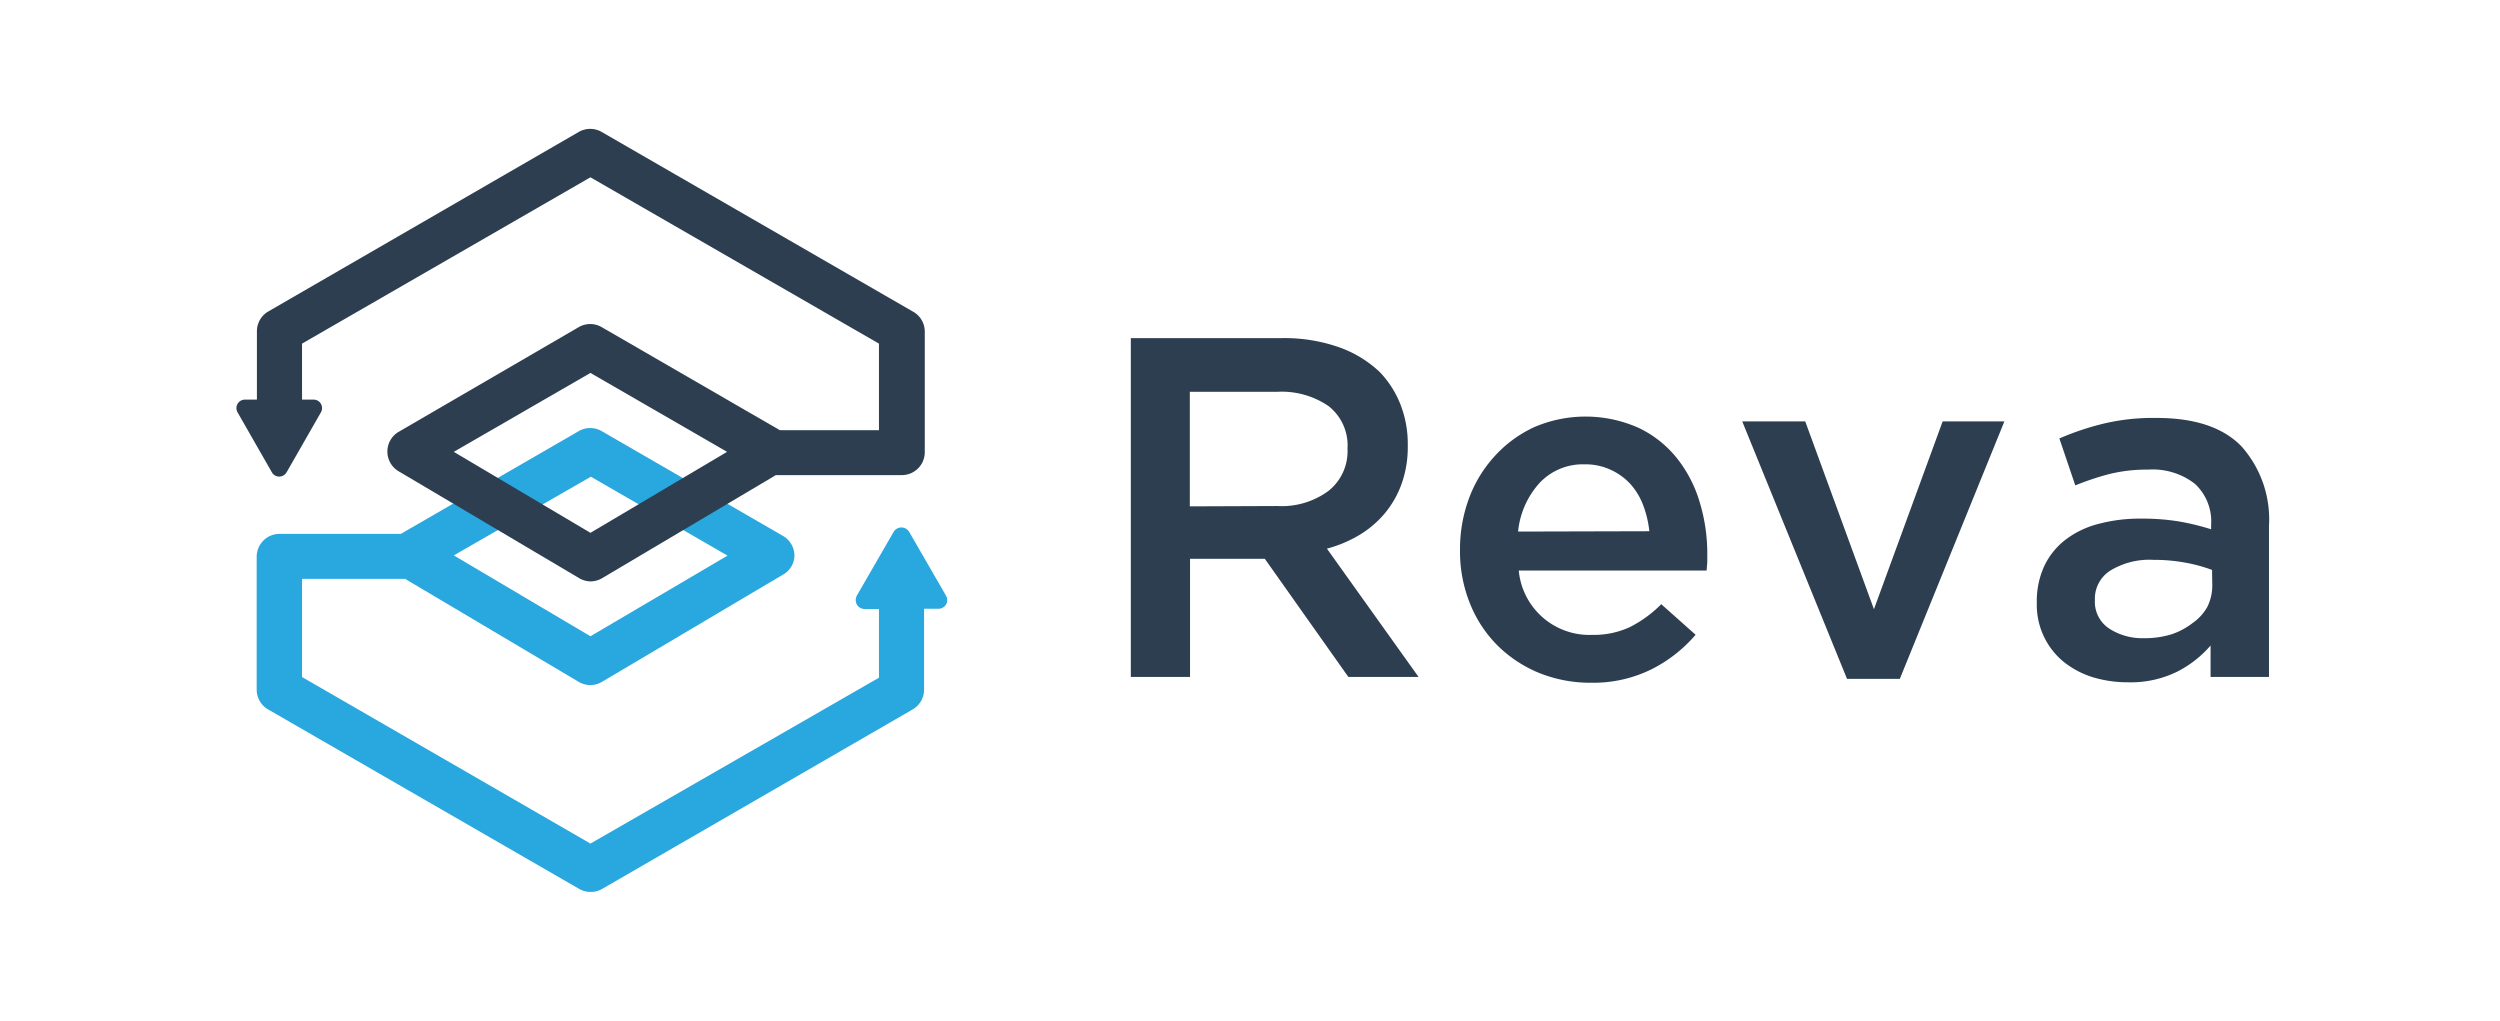 <svg id="Layer_1" data-name="Layer 1" xmlns="http://www.w3.org/2000/svg" viewBox="0 0 218.27 89.13"><defs><style>.cls-1{fill:#2c3e50;}.cls-2{fill:#29a7df;}</style></defs><title>logo</title><path class="cls-1" d="M98.73,29.52h13.19a14.43,14.43,0,0,1,4.94.78,10,10,0,0,1,3.6,2.18,8.57,8.57,0,0,1,1.81,2.83,9.43,9.43,0,0,1,.64,3.55v.08a9.6,9.6,0,0,1-.53,3.28,8.59,8.59,0,0,1-1.46,2.58,8.87,8.87,0,0,1-2.22,1.9,11,11,0,0,1-2.85,1.2l8,11.2h-6.13l-7.29-10.31h-6.53V59.1H98.73Zm12.79,14.66A6.88,6.88,0,0,0,116,42.85a4.42,4.42,0,0,0,1.65-3.63v-.09A4.36,4.36,0,0,0,116,35.46a7.24,7.24,0,0,0-4.53-1.25h-7.59v10Z"/><path class="cls-1" d="M138.92,59.61a12,12,0,0,1-4.5-.84,11.19,11.19,0,0,1-3.63-2.37,10.85,10.85,0,0,1-2.43-3.66,12.16,12.16,0,0,1-.89-4.71V48a12.77,12.77,0,0,1,.8-4.53,11.21,11.21,0,0,1,2.27-3.69,10.69,10.69,0,0,1,3.44-2.5,11.36,11.36,0,0,1,9.07.07,9.47,9.47,0,0,1,3.33,2.62,11.25,11.25,0,0,1,2,3.82,15.4,15.4,0,0,1,.68,4.59c0,.22,0,.45,0,.69l-.06.74h-16.4A6.19,6.19,0,0,0,139,55.43a7.5,7.5,0,0,0,3.3-.68,10.5,10.5,0,0,0,2.74-2l3,2.67a12.41,12.41,0,0,1-3.82,3A11.5,11.5,0,0,1,138.92,59.61ZM144,46.38a9.1,9.1,0,0,0-.55-2.3,5.82,5.82,0,0,0-1.14-1.86A5.4,5.4,0,0,0,140.59,41a5.25,5.25,0,0,0-2.26-.46,5.18,5.18,0,0,0-3.91,1.62,7.41,7.41,0,0,0-1.88,4.25Z"/><path class="cls-1" d="M152.11,36.79h5.5l6,16.4,6-16.4H175l-9.13,22.48h-4.61Z"/><path class="cls-1" d="M193,59.1V56.36a9.58,9.58,0,0,1-2.91,2.28,9.21,9.21,0,0,1-4.31.93,10.51,10.51,0,0,1-3.05-.44,7.79,7.79,0,0,1-2.51-1.31,6.42,6.42,0,0,1-2.39-5.14V52.6a7.3,7.3,0,0,1,.68-3.24,6.3,6.3,0,0,1,1.88-2.28,8,8,0,0,1,2.87-1.35,13.86,13.86,0,0,1,3.62-.45,19.69,19.69,0,0,1,3.44.26,21.77,21.77,0,0,1,2.73.67v-.42a4.46,4.46,0,0,0-1.42-3.55A6,6,0,0,0,187.57,41a13.8,13.8,0,0,0-3.38.38,23.62,23.62,0,0,0-3,1l-1.39-4.1A23.88,23.88,0,0,1,183.6,37a18.73,18.73,0,0,1,4.69-.51c3.33,0,5.79.82,7.4,2.47a9.58,9.58,0,0,1,2.41,6.95V59.1Zm.13-9.34a13.45,13.45,0,0,0-2.3-.63,15,15,0,0,0-2.81-.25,6.55,6.55,0,0,0-3.76.93,2.9,2.9,0,0,0-1.36,2.53v.09a2.79,2.79,0,0,0,1.25,2.45,5.35,5.35,0,0,0,3.06.84,8,8,0,0,0,2.35-.33,6.17,6.17,0,0,0,1.88-1A4.23,4.23,0,0,0,192.71,53a4.18,4.18,0,0,0,.44-1.92Z"/><path class="cls-2" d="M82.59,52l-3.21-5.56a.79.79,0,0,0-1.36,0L74.81,52a.83.83,0,0,0,0,.78.79.79,0,0,0,.68.39h1.25v6L51.55,73.65,26.37,59.11V50.54h9l15.17,9a2,2,0,0,0,1,.27,2,2,0,0,0,1-.27l15.82-9.37a1.93,1.93,0,0,0,1-1.69,2,2,0,0,0-1-1.69L52.53,37.64a2,2,0,0,0-2,0L35,46.61H24.41a2,2,0,0,0-2,2v0h0V60.24a2,2,0,0,0,1,1.7L50.57,77.61a1.92,1.92,0,0,0,1,.26,1.89,1.89,0,0,0,1-.26L79.68,61.94a2,2,0,0,0,1-1.7V53.15h1.25a.79.79,0,0,0,.68-.39A.78.78,0,0,0,82.59,52Zm-31-10.38,11.93,6.89L51.55,55.55,39.62,48.49Z"/><path class="cls-1" d="M79.68,27.19,52.53,11.52a2,2,0,0,0-2,0L23.43,27.19a2,2,0,0,0-1,1.7v6H21.38a.74.74,0,0,0-.64.37.75.75,0,0,0,0,.74l3,5.24a.73.73,0,0,0,.64.37.75.75,0,0,0,.64-.37l3-5.24a.75.75,0,0,0,0-.74.73.73,0,0,0-.64-.37H26.37V30L51.55,15.48,76.74,30v7.56H68.09l-15.56-9a2,2,0,0,0-2,0L34.76,37.73a2,2,0,0,0,0,3.39l15.81,9.36a2,2,0,0,0,1,.28,2,2,0,0,0,1-.28l15.17-9h11a2,2,0,0,0,2-2V28.89A2,2,0,0,0,79.68,27.19ZM51.55,46.52,39.62,39.45l11.93-6.89,11.93,6.89Z"/></svg>